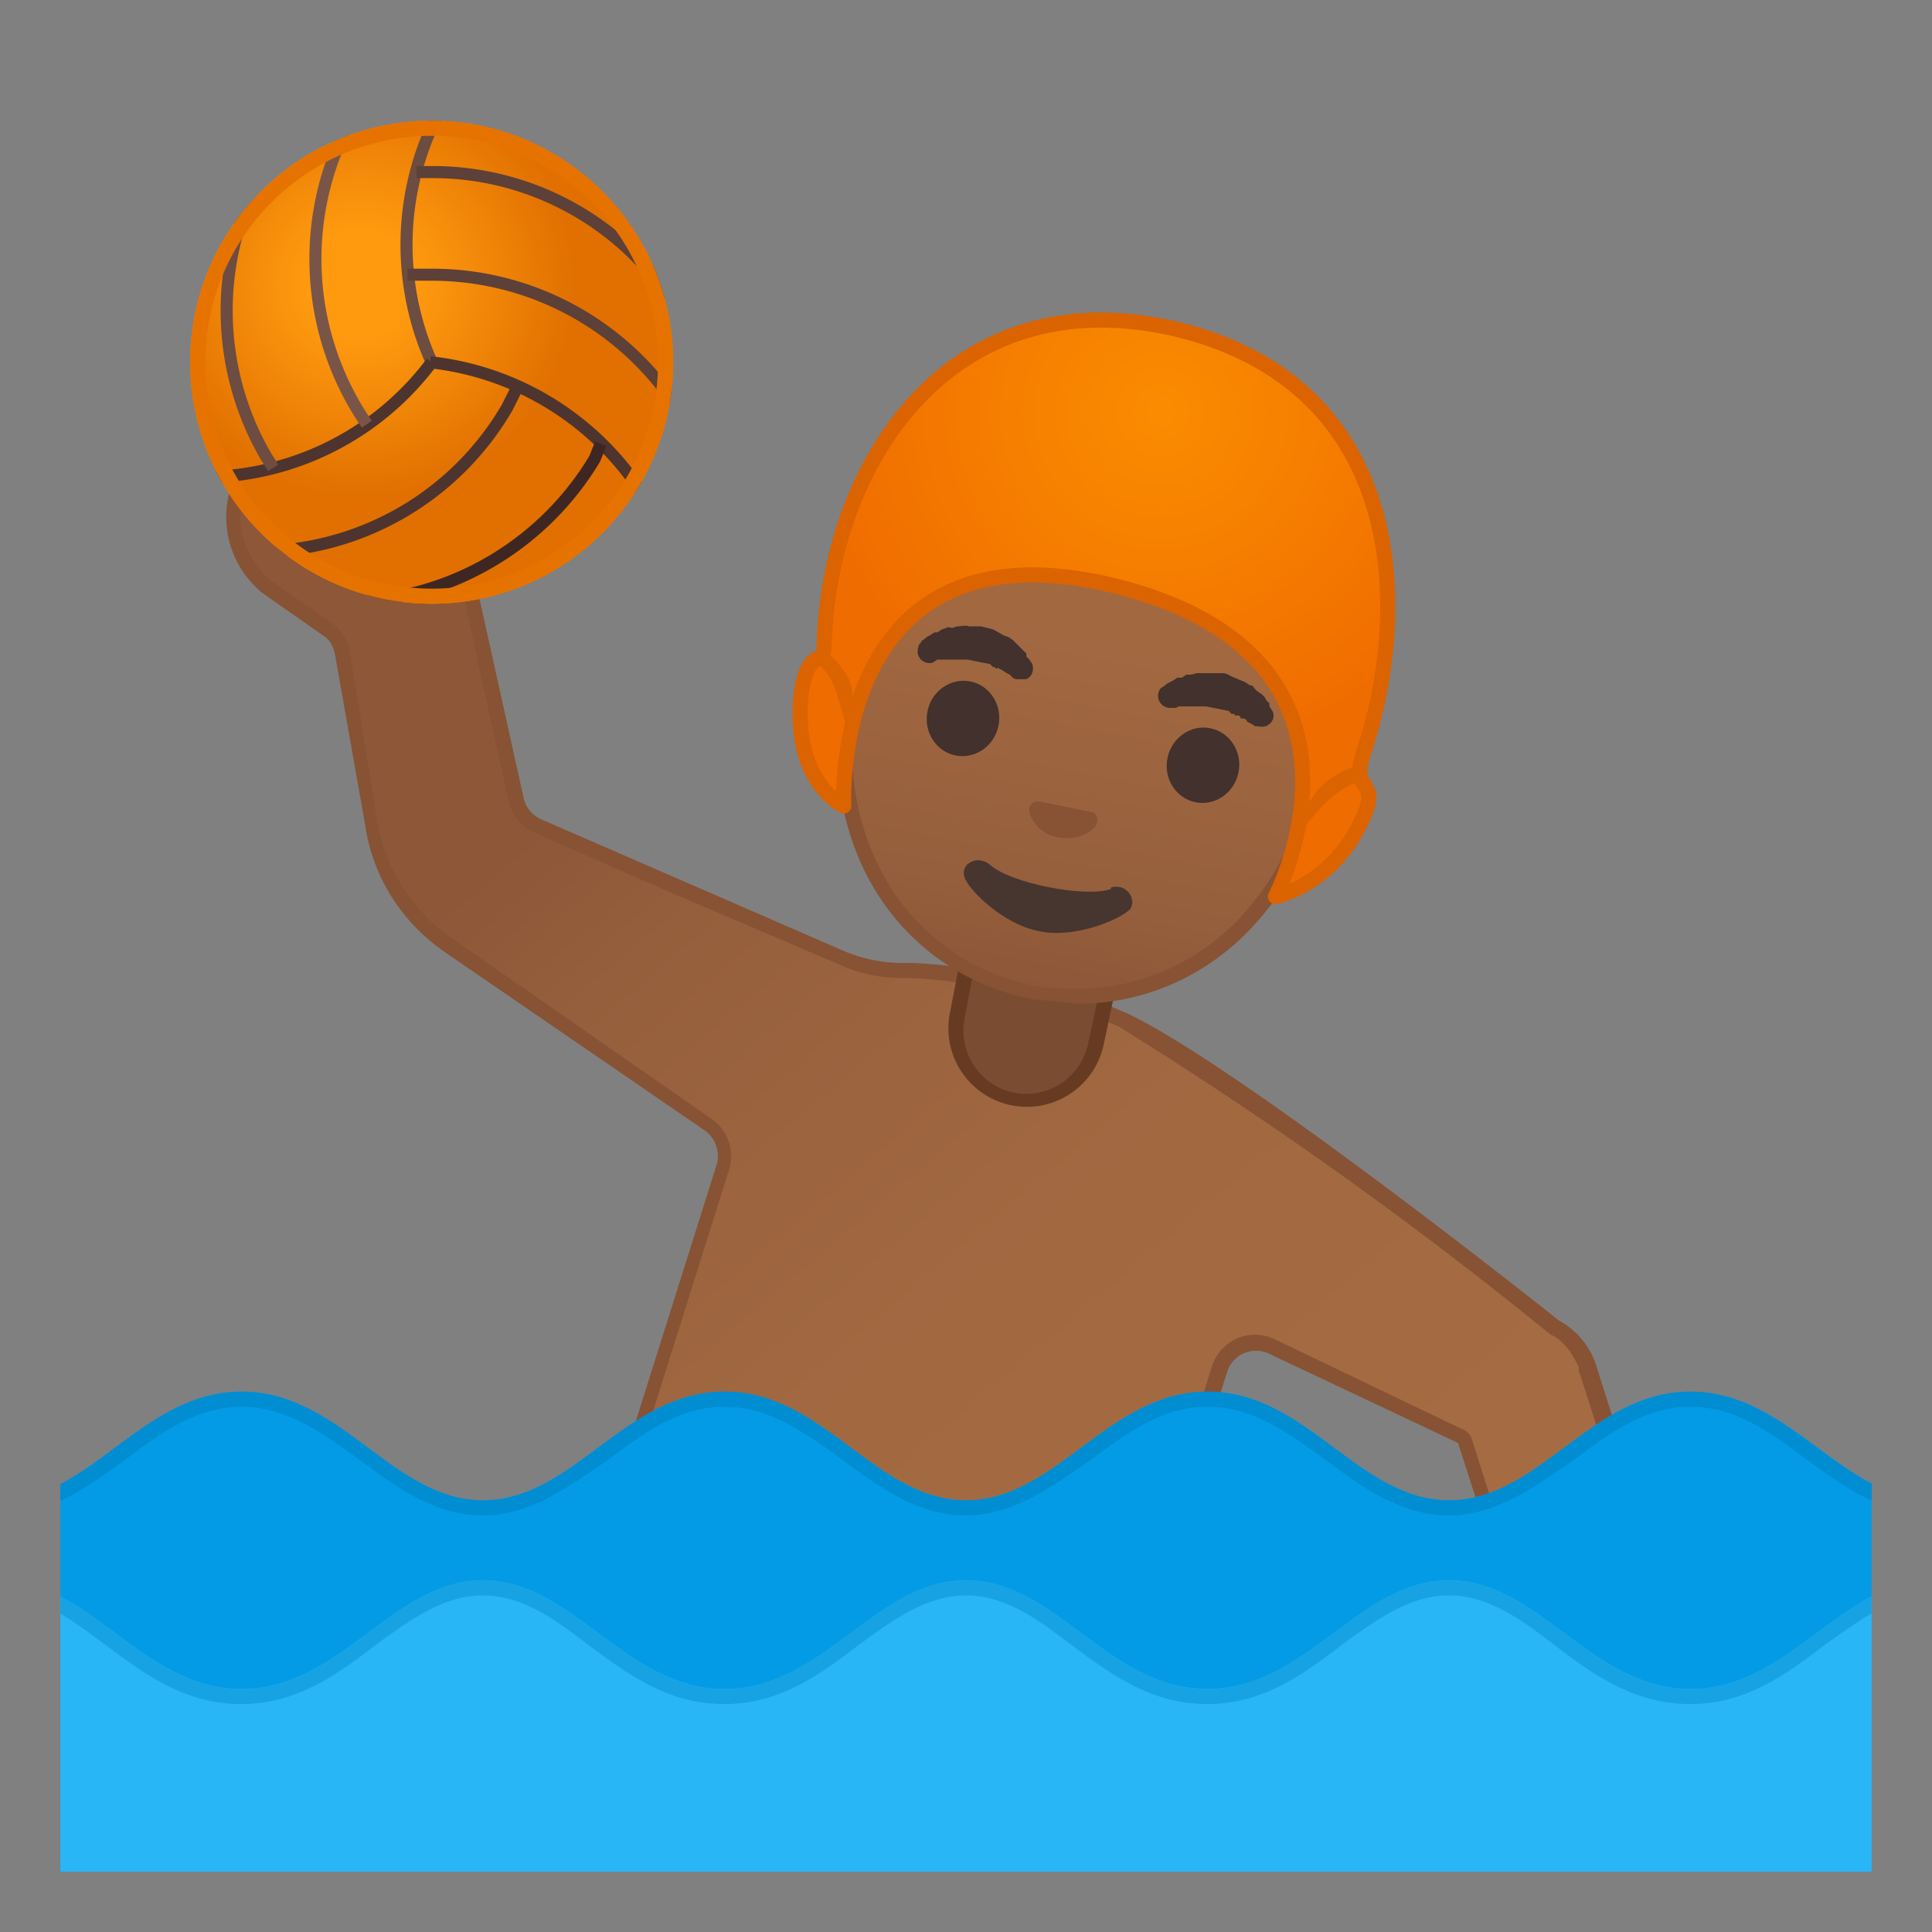<svg viewBox="0 0 128 128" xmlns="http://www.w3.org/2000/svg" xmlns:xlink="http://www.w3.org/1999/xlink"><rect x="0" y="0" width="128" height="128" fill="#808080" stroke="none"/><defs><path id="a" d="M4 4h120v120H4z"/></defs><clipPath id="b"><use xlink:href="#a"/></clipPath><g clip-path="url(#b)"><linearGradient id="c" x1="34.1" x2="81.4" y1="55.1" y2="110.6" gradientUnits="userSpaceOnUse"><stop stop-color="#8D5738" offset="0"/><stop stop-color="#97603D" offset=".2"/><stop stop-color="#A26941" offset=".6"/><stop stop-color="#A56C43" offset="1"/></linearGradient><path d="M111.8 120.6a6 6 0 0 1-3.2-1l-3.1-2a6 6 0 0 1-2.5-3.5l-.1-.2-6-18.5c0-.1 0-.2-.2-.3l-12.5-5.9a2.5 2.5 0 0 0-3.4 1.5l-8.9 28.1-33.8-10.6 9.7-31c.4-1 0-2.1-1-2.8l-17-11.8a12.3 12.3 0 0 1-5.2-8l-1.9-11.2c0-.7-.5-1.3-1-1.7l-4-2.8a6 6 0 0 1-1-8.4l.3-.2a6 6 0 0 1 8.4-1l2.8 2.3a6 6 0 0 1 2.2 3.7l.1.3L34.2 53c.2.8.7 1.4 1.5 1.8l20 8.6c1.3.6 2.7.9 4.2.9h.6a40.6 40.6 0 0 1 13.8 3.3c7.4 3.4 28.4 20.1 28.6 20.3 1 .6 1.8 1.5 2.2 2.6l5 15.7c0 .2.2.3.3.4a53 53 0 0 1 5 2.8 6 6 0 0 1 1.6 8.3l-.2.2a6 6 0 0 1-5 2.7z" fill="url(#c)"/><path d="M21.5 28.5a5 5 0 0 1 3.4 1.2l3 2.3c1 .8 1.7 2 1.9 3.4l.1.4 3.8 17.3a3 3 0 0 0 1.8 2.1l9.1 4 11 4.7c1.3.6 2.7.9 4.3.9h.6A40.9 40.9 0 0 1 74.1 68a274.4 274.4 0 0 1 28.6 20.4c.9.4 1.5 1.3 1.9 2.2v.2l5 15.6c.1.3.4.6.7.7.4.1 2.8 1.5 4.7 2.7 2.5 1.7 3.2 5 1.6 7.6l-.2.2a5.5 5.5 0 0 1-7.6 1.6l-3-2a5 5 0 0 1-2.3-3.2l-.2-.4-5.8-18.3a1 1 0 0 0-.6-.6l-12.5-6a3 3 0 0 0-4.1 1.8l-8.7 27.7L38.7 108l9.6-30.5a3 3 0 0 0-1.2-3.4L30 62.2a11.8 11.8 0 0 1-5-7.7l-1.8-11.2a3 3 0 0 0-1.2-2l-4-2.8a5.5 5.5 0 0 1-.9-7.7l.2-.2c1.1-1.3 2.7-2 4.3-2m0-1c-1.9 0-3.8.7-5 2.3l-.2.3a6.5 6.5 0 0 0 1 9.1l4 2.8c.5.3.7.8.8 1.3l2 11.3c.5 3.4 2.4 6.4 5.3 8.4l17.2 11.8c.7.5 1 1.4.8 2.2l-9.9 31.4 34.7 11 9-28.6a2 2 0 0 1 2.8-1.2l12.5 5.9 6 18.7a6.4 6.4 0 0 0 2.7 3.8l3 2a6.5 6.5 0 0 0 9-1.9l.2-.3c2-3 1.2-7-1.8-9 0 0-4.4-2.6-5-2.8l-5-15.8a5.2 5.2 0 0 0-2.4-2.8S82.1 70.6 74.6 67.1a41.2 41.2 0 0 0-14-3.3h-.7a10 10 0 0 1-4-.8l-20-8.7a2 2 0 0 1-1.2-1.4l-3.9-17.6a6 6 0 0 0-2.4-4l-2.8-2.4a6.4 6.4 0 0 0-4-1.4z" fill="#875334"/><circle cx="28.6" cy="24" r="16" fill="#FF9100"/><radialGradient id="d" cx="23.9" cy="18.8" r="17.7" gradientUnits="userSpaceOnUse"><stop stop-color="#FFA726" offset=".2"/><stop stop-color="#B33F00" offset=".8"/></radialGradient><circle cx="28.6" cy="24" r="16" fill="url(#d)" opacity=".4"/><defs><circle id="e" cx="28.6" cy="24" r="16"/></defs><clipPath id="f"><use xlink:href="#e"/></clipPath><g clip-path="url(#f)" fill="none" stroke-width=".8"><path d="M28.6 24A19 19 0 0 1 29 7.6" stroke="#6D4C41"/><path d="M27.6 11.4h1a19 19 0 0 1 15.7 8.2M27 18.2h1.6c6.6 0 12.5 3.3 16 8.4" stroke="#5D4037"/><path d="M28.5 24a19.2 19.2 0 0 1 14 8.6" stroke="#4E342E"/><path d="M39.8 29.4l-.4 1c-3.3 5.5-9 8.9-15 9.4" stroke="#3E2723"/><path d="M34.3 25.6l-.7 1.4a19.2 19.2 0 0 1-15.3 9.5M28.6 24A19 19 0 0 1 14 31.6" stroke="#4E342E"/><path d="M18.1 31l-.5-.8a19.2 19.2 0 0 1-.8-17.7" stroke="#6D4C41"/><path d="M24.3 28.1a19.3 19.3 0 0 1-1.5-19.3" stroke="#795548"/></g><path d="M68 73h-.9c-2.5-.6-4.2-3-3.7-5.6l.8-4.2 9.3 1.8-.9 4.2A4.7 4.7 0 0 1 68 73z" fill="#7A4C32"/><path d="M64.6 63.8l8.3 1.6-.8 3.7a4.2 4.2 0 0 1-4.9 3.3 4.2 4.2 0 0 1-3.3-4.9l.7-3.7m-.8-1.2l-.9 4.7a5.2 5.2 0 0 0 10.2 2l1-4.7-10.3-2z" fill="#663B22"/><defs><path id="g" transform="rotate(11.1 72.7 44.3)" d="M50.3 21.9h44.8v44.8H50.3z"/></defs><clipPath id="h"><use xlink:href="#g"/></clipPath><g clip-path="url(#h)"><path d="M84.6 57.8h-.8l-26.4-5.2c-2.6-.5-4.2-3.2-3.7-6a5 5 0 0 1 4.8-4.1h.9l26.3 5.2c2.6.5 4.2 3.2 3.7 6a5 5 0 0 1-4.8 4.1z" fill="#E59600"/><path d="M58.5 43h.8l3.5.7 19.3 3.8 3.5.7c2.3.5 3.8 2.9 3.3 5.4a4.5 4.5 0 0 1-4.3 3.7 4 4 0 0 1-.8 0l-3.5-.7-19.2-3.8-3.6-.7c-2.3-.5-3.8-2.9-3.3-5.4a4.5 4.5 0 0 1 4.3-3.7m0-1a5.5 5.5 0 0 0-5.3 4.6c-.6 3 1.3 5.9 4.1 6.5l3.6.7L80 57.5l3.5.7 1 .1c2.5 0 4.8-1.9 5.3-4.6.6-3-1.3-6-4-6.5l-3.6-.7L63 42.8l-3.5-.7-1-.1z" fill="#CC8600"/><linearGradient id="i" x1="62.1" x2="62.1" y1="-28.1" y2="12.9" gradientTransform="rotate(11.1 -206.9 71.9)" gradientUnits="userSpaceOnUse"><stop stop-color="#A56C43" offset="0"/><stop stop-color="#A26941" offset=".4"/><stop stop-color="#97603D" offset=".8"/><stop stop-color="#8D5738" offset="1"/></linearGradient><path d="M71.4 66c-1 0-2 0-3-.2-7.5-1.5-14.5-9-12-21.8 2.4-12.2 10.7-18.5 17.7-18.5.7 0 1.5 0 2.2.2C86 27.6 89.8 39.8 87.8 50c-2.3 11.8-10 16-16.4 16z" fill="url(#i)"/><path d="M74 26c.8 0 1.5 0 2.2.2 3.8.7 7.2 3.6 9.3 7.7A25.2 25.2 0 0 1 87.3 50C85 61.5 77.6 65.5 71.4 65.5c-1 0-2 0-2.9-.2-4-.8-7.3-3.1-9.5-6.5-2.5-4-3.2-9-2-14.7C59.2 32.1 67.3 26 74 26m0-1c-7.7 0-15.7 7.2-18 18.9-2.6 12.8 4.2 20.7 12.4 22.3l3 .3c7.3 0 14.7-5 16.9-16.3 2.5-12.9-3.5-23.4-11.9-25-.8-.2-1.6-.2-2.3-.2z" fill="#875334"/><path d="M61 42.5l.3-.2.1-.1.2-.1.3-.2h.2l.3-.2.3-.1c.1-.1.3 0 .4 0l.3-.1c.3 0 .6-.1.8 0h.8l.8.2.7.4.3.1.3.2.3.3.2.2.2.2.2.2v.2l.2.2.2.3c.1.4 0 .8-.4 1h-.7l-.2-.1-.2-.2-.2-.1-.3-.2-.2-.1c-.1-.1-.1 0-.2 0l-.1-.1h-.1l-.2-.2-.5-.1-.5-.1-.5-.1h-2l-.3.2a.8.8 0 0 1-1-.6c0-.3 0-.6.3-.8zM83 48l-.2-.1-.2-.1v-.1l-.2-.1h-.2s0-.2-.2-.2h-.2v-.1h-.2l-.2-.2-.5-.1-.5-.1-.5-.1H78.1l-.2.1h-.4a.8.8 0 0 1-.6-1.3l.3-.2.1-.1.2-.1.2-.1.3-.2h.3l.3-.2h.3l.4-.1H81c.3 0 .5.2.8.3l.7.3.3.2c.1 0 .2 0 .3.2l.2.2.3.2.2.2.1.2.2.2v.2l.2.3c.2.4 0 .8-.4 1-.3.1-.6 0-.8 0z" fill="#42312C"/><g fill="#42312C"><ellipse transform="rotate(-78.9 63.8 47.6)" cx="63.8" cy="47.6" rx="2.5" ry="2.4"/><ellipse transform="rotate(-78.9 79.7 50.7)" cx="79.7" cy="50.7" rx="2.5" ry="2.4"/></g><radialGradient id="j" cx="62.3" cy="-30.1" r="14.9" gradientTransform="rotate(11.1 -206.9 71.9)" gradientUnits="userSpaceOnUse"><stop stop-color="#6D4C41" offset="0"/><stop stop-color="#543930" offset="1"/></radialGradient><path d="M77.2 22.3C55 18 54.8 44.1 54.8 44.1l1.5 4.6c.6-3.5 3.2-9.4 4.7-11.8a3 3 0 0 1 3.7-1.2A54.7 54.7 0 0 0 83 39.3a3 3 0 0 1 3 2.8l.3 12.5 3.2-4s9.4-24-12.4-28.3z" fill="url(#j)"/><defs><path id="k" d="M77.2 22.3C55 18 54.6 43.6 54.6 43.6l1.7 5.1c.1-.7 1-3.3 1-3.3-1-2.2-.5-4.5-.5-4.5l1.6-5 2.8-4.2 15-5 12 11 .8 4.2-.6 6s-1 2.7-2.1 3.4l.1 3.4 3.2-4.2s9.4-24-12.4-28.2z"/></defs><clipPath id="l"><use xlink:href="#k"/></clipPath><g clip-path="url(#l)"><path d="M72.4 23.8c1.4 0 2.8.2 4.4.5 5.2 1 9 3.4 11 7 3.1 5.8 1.4 13.6.4 17l-.1-6.2V42a5 5 0 0 0-5-4.7 53.5 53.5 0 0 1-19.5-3.9 5 5 0 0 0-4.3 2.4 46 46 0 0 0-2.5 5c.3-2 .9-4.6 2-7.3 2.7-6.4 7.3-9.7 13.6-9.7m0-2c-17.4 0-17.8 21.8-17.8 21.8l1.7 5.1c.6-3.5 3.2-9.4 4.7-11.8a3 3 0 0 1 3.7-1.2A54.7 54.7 0 0 0 83 39.3a3 3 0 0 1 3 2.8l.3 12.5 3.2-4s9.4-24-12.4-28.3a28 28 0 0 0-4.8-.5z" fill="#402821"/></g><path d="M73.6 58.9c-1.7.6-6.7-.4-8-1.6-.8-.7-2-.1-1.7.8.2.8 2.6 3.2 5 3.6 2.3.5 5.4-.8 6-1.5.4-.7-.3-1.7-1.3-1.4z" fill="#473530"/><path d="M72.4 53.8h-.1l-3.4-.7h-.2c-.3 0-.6.3-.5.7s.6 1.5 2 1.7 2.2-.5 2.4-.8c.2-.4.1-.7-.2-.9z" fill="#875334"/></g><path d="M28.6 9a15 15 0 1 1 0 30 15 15 0 0 1 0-30m0-1a16 16 0 1 0 0 32 16 16 0 0 0 0-32z" fill="#E67300"/><radialGradient id="m" cx="76.9" cy="27.3" r="23.4" gradientUnits="userSpaceOnUse"><stop stop-color="#FB8C00" offset="0"/><stop stop-color="#EF6C00" offset="1"/></radialGradient><path d="M77.9 21.8c-15-3.5-23 9-23.3 21 0 1.4-1 0-1.5 3-.7 6 2.8 7.6 2.8 7.6s-1-19.2 17.9-14.6c19 4.7 10.7 20.6 10.7 20.6s3.5-.7 5.5-4.6c1.8-3.4-.6-2.1.3-4.8 3.2-9.5 3-24.5-12.4-28.2z" fill="url(#m)"/><path d="M56.3 48.9l-.9-3.1c-.5-1.4-1.4-2-1.4-2l.4-.3.2-.3s.7.2 1.6 1.7c.7 1.4 0 4 0 4zm29.6 6.6s1.4-2 2.6-2.9c1.2-.9 1.8-.8 1.8-.8l-.2-.6v-.5s-.6 0-1.8.8c-2 1.2-2.4 4-2.4 4z" fill="#DB6300"/><path d="M77.9 21.8c-15-3.5-23 9-23.3 21 0 1.4-1 0-1.5 3-.7 6 2.8 7.6 2.8 7.6s-1-19.2 17.9-14.6c19 4.7 10.7 20.6 10.7 20.6s3.5-.7 5.5-4.6c1.8-3.4-.6-2.1.3-4.8 3.2-9.5 3-24.5-12.4-28.2z" fill="none" stroke="#DB6300" stroke-linecap="round" stroke-linejoin="round" stroke-miterlimit="10"/></g><path d="M96 99.4c-6 0-9.4-7.2-16-7.2s-10 7.2-16 7.2-9.4-7.2-16-7.2-10 7.2-16 7.2-9.4-7.2-16-7.2-10 7.2-16 7.2V128h128V99.4c-6-.1-9.4-7.2-16-7.2s-10 7.2-16 7.2z" clip-path="url(#b)" fill="#039BE5"/><path d="M128 104.7c-6 0-9.4 7.2-16 7.2s-10-7.2-16-7.2-9.4 7.2-16 7.2-10-7.2-16-7.2-9.4 7.2-16 7.2-10-7.2-16-7.2-9.4 7.2-16 7.2-10-7.2-16-7.2V129h128v-24.3z" clip-path="url(#b)" fill="#29B6F6"/><g clip-path="url(#b)"><path d="M96 105.7c2.6 0 4.8 1.6 7 3.3 2.6 2 5.3 3.9 9 3.9s6.4-2 9-4c2-1.4 3.8-2.8 6-3.1V128H1v-22.2c2.2.3 4 1.7 6 3.2 2.7 2 5.3 3.9 9 3.9s6.4-2 9-4c2.2-1.6 4.4-3.2 7-3.2s4.8 1.6 7 3.3c2.7 2 5.3 3.9 9 3.9s6.4-2 9-4c2.2-1.6 4.4-3.2 7-3.2s4.8 1.6 7 3.3c2.7 2 5.3 3.9 9 3.9s6.4-2 9-4c2.2-1.6 4.4-3.2 7-3.2m32-1c-6 0-9.4 7.2-16 7.2s-10-7.2-16-7.2-9.4 7.2-16 7.2-10-7.2-16-7.2-9.4 7.2-16 7.2-10-7.2-16-7.2-9.4 7.2-16 7.2-10-7.2-16-7.2V129h128v-24.3z" fill="#17A3E3"/></g><g clip-path="url(#b)"><path d="M112 93.2c3 0 5.3 1.7 7.7 3.5 2.2 1.6 4.4 3.2 7.2 3.6V127H1v-26.7c2.8-.3 5.1-2 7.3-3.6 2.4-1.8 4.7-3.5 7.7-3.5s5.3 1.7 7.8 3.5c2.4 1.8 5 3.7 8.2 3.7s5.8-2 8.3-3.7c2.4-1.8 4.7-3.5 7.7-3.5s5.3 1.7 7.8 3.5c2.4 1.8 5 3.7 8.2 3.7s5.8-2 8.3-3.7c2.4-1.8 4.7-3.5 7.7-3.5s5.3 1.7 7.8 3.5c2.4 1.8 5 3.7 8.2 3.7s5.8-2 8.3-3.7c2.4-1.8 4.7-3.5 7.7-3.5m0-1c-6.6 0-10 7.2-16 7.2s-9.4-7.2-16-7.2-10 7.2-16 7.2-9.4-7.2-16-7.2-10 7.2-16 7.2-9.4-7.2-16-7.2-10 7.2-16 7.2V128h128V99.4c-6-.1-9.5-7.2-16-7.2z" fill="#008DD1"/></g><defs><path id="n" d="M-5-126h120V-6H-5z"/></defs><clipPath id="o"><use xlink:href="#n"/></clipPath><g clip-path="url(#o)"><linearGradient id="p" x1="55" x2="55" y1="-32.5" y2=".5" gradientUnits="userSpaceOnUse"><stop stop-color="#616161" offset="0"/><stop stop-color="#545454" offset=".3"/><stop stop-color="#323232" offset=".8"/><stop stop-color="#212121" offset="1"/></linearGradient><path d="M4.5.5V-9c0-17.3 27.2-23.5 50.5-23.5h.1c13.4 0 25.9 2.1 35 6 7 3 15.4 8.5 15.4 17.5V.5H4.5z" fill="url(#p)"/><path d="M55.1-31C79.4-31 104-23.5 104-9v8H6v-8c0-7 4.9-12.5 14.5-16.4C29.3-29 41.5-31 55-31h.1m0-3H55C29.4-34 3-26.9 3-9V2h104V-9c0-16.9-26.1-25-51.9-25z" fill="#404042"/></g><g clip-path="url(#o)"><path d="M54.2-22.8c-4 0-7.3-3.2-7.3-7.1v-9h16.2v9c0 4-3.3 7.1-7.3 7.1h-1.6z" fill="#7A4C32"/><path d="M62-38v8c0 3.5-2.7 6.2-6.2 6.2h-1.6a6.2 6.2 0 0 1-6.3-6.1v-8h14.2m2-2H45.9v10c0 4.5 3.7 8.1 8.3 8.1h1.6c4.6 0 8.3-3.6 8.3-8.1v-10z" fill="#663B22"/></g><path d="M3.5-8.7v11h103v-11c0-16.9-25.7-25.7-51.6-25.6-25.6 0-51.4 7.7-51.4 25.6z" clip-path="url(#o)" fill="none"/><g clip-path="url(#o)"><defs><path id="q" d="M3-9V2h104V-9c0-17-26.2-25-52-25C29.4-34 3-26.9 3-9z"/></defs><clipPath id="r"><use xlink:href="#q"/></clipPath><path clip-path="url(#r)" fill="#E0E0E0" d="M43.7-24l3.8 18H63l3.4-18z"/><g fill="#fff" clip-path="url(#r)"><path d="M45.9-35.7c0 1.8.2 3.8 3 7.5 3.1 4.1 6 4.2 6 4.2l-10.2 8.5L41-35.2l5-.5zm18.1.2c0 1.9 0 3.6-2.9 7.3C58-24 55-24 55-24l10.3 8.5L69-35.2l-5-.3z"/></g><g clip-path="url(#r)" fill="#9E9E9E"><path d="M42.6-34l6.5 30H42L30.4-15l4.8-6.2-7.2-4.3 4.3-6.9s4.4-1 10.3-1.5zm24.8 0L60.8-4h7.3l11.5-11-4.8-6.2 7.2-4.3-4.3-6.9s-4.4-1-10.3-1.5z"/></g><g clip-path="url(#r)" fill="#757575"><path d="M41-31.8l5.7 25.9h-4L33-15.2l3.6-4.7a2 2 0 0 0-.5-3l-5.4-3.3 2.8-4.4c1.3-.3 4-.8 7.4-1.2m1.6-2.1c-6 .4-10.3 1.5-10.3 1.5L28-25.5l7.2 4.3-4.8 6.1L42-3.9h7.3l-6.6-30zM69-31.8c3.4.4 6.1 1 7.4 1.2l2.8 4.4-5.4 3.3c-.5.3-.8.8-1 1.4s.1 1.1.5 1.6l3.6 4.7L67.3-6h-4L69-31.8m-1.6-2.1L60.8-4h7.3l11.5-11-4.8-6.2 7.2-4.3-4.3-6.9s-4.4-1-10.3-1.5z"/></g><g clip-path="url(#r)"><path d="M55.8-14.9h-1.4c-1.6 0-2.9-1-3.2-2.5l-.6-2.2a3.3 3.3 0 0 1 3.2-4.1h2.5c2.1 0 3.7 2 3.2 4l-.5 2.3a3.3 3.3 0 0 1-3.2 2.5z" fill="#212121"/></g><path d="M39.8-13v-12a2 2 0 0 1 3-1.7l10.6 6a2 2 0 0 1 0 3.4l-10.6 6.1a2 2 0 0 1-3-1.7zm30 0v-12a2 2 0 0 0-3-1.7l-10.7 6a2 2 0 0 0 0 3.4l10.7 6.1a2 2 0 0 0 3-1.7z" clip-path="url(#r)" fill="#212121"/><circle cx="54.8" cy="-10" r="2" clip-path="url(#r)" fill="#212121"/></g><g clip-path="url(#o)"><path d="M27.7-57.7c-5.4 0-9.7-4.7-9.7-10.4s4.3-10.5 9.7-10.5h54.6c5.4 0 9.7 4.7 9.7 10.4s-4.3 10.5-9.7 10.5H27.7z" fill="#7A4C32"/><path d="M82.3-77.6c4.8 0 8.7 4.3 8.7 9.4s-3.9 9.5-8.7 9.5H27.7c-4.8 0-8.7-4.3-8.7-9.5s3.9-9.4 8.7-9.4h54.6m0-2H27.7c-6 0-10.7 5.2-10.7 11.4 0 6.3 4.8 11.5 10.7 11.5h54.6c6 0 10.7-5.2 10.7-11.5 0-6.2-4.8-11.4-10.7-11.4z" fill="#663B22"/><linearGradient id="s" x1="55" x2="55" y1="-35.4" y2="-117.2" gradientUnits="userSpaceOnUse"><stop stop-color="#8D5738" offset="0"/><stop stop-color="#97603D" offset=".2"/><stop stop-color="#A26941" offset=".6"/><stop stop-color="#A56C43" offset="1"/></linearGradient><path d="M55-34.7c-15.7 0-32.5-12.2-32.5-38.8 0-12.4 3.5-23.8 10-32.2 6-7.8 14.3-12.2 22.5-12.2s16.4 4.4 22.5 12.2c6.5 8.4 10 19.8 10 32.2 0 12-3.5 22.2-10.1 29.2A30.5 30.5 0 0 1 55-34.7z" fill="url(#s)"/><path d="M55-117c8 0 15.8 4.4 21.7 12a51.5 51.5 0 0 1 9.8 31.5c0 11.8-3.4 21.7-9.8 28.5a29.6 29.6 0 0 1-43.3 0 40.5 40.5 0 0 1-10-28.5 52 52 0 0 1 9.9-31.6A28.1 28.1 0 0 1 55-116.9m0-2c-17.4 0-33.5 18.6-33.5 45.4C21.5-47 38-33.7 55-33.7S88.5-47 88.5-73.5c0-26.8-16.1-45.4-33.5-45.4z" fill="#875334"/><g fill="#42312C"><path d="M31-79.3l.4-.5.2-.2.4-.4c.2 0 .2-.2.4-.4l.5-.3.5-.4.6-.3.7-.3.7-.2 1.5-.4 1.6-.1h1.7l1.5.5a8.6 8.6 0 0 1 1.4.5l.6.3.5.4.5.3.4.4.3.3.3.3.4.6c.5.7.4 1.6-.3 2.1-.4.3-1 .4-1.4.2H44l-.5-.2-.3-.2H43c-.2-.2-.4-.2-.7-.3l-.4-.2h-.4l-.2-.1H41l-.4-.2h-1l-1-.1h-1l-1 .1-.6.1h-.2l-.2.1-.4.2h-.4l-.4.2H34l-.3.2-.3.1-.5.3c-.9.3-1.8 0-2.1-.9-.3-.5-.2-1 0-1.5z"/><ellipse cx="38.6" cy="-71.2" rx="4.9" ry="5.1"/><path d="M77-76.9l-.5-.2-.3-.2h-.3l-.3-.2h-.3l-.4-.2-.5-.1h-.2L74-78l-.5-.1-1-.1h-3l-.5.2h-.5l-.4.2-.4.1c-.3 0-.5.2-.7.3h-.3l-.3.2-.4.2h-.3c-.8.4-1.7 0-2-.9-.2-.5-.1-1 .2-1.4l.4-.6.3-.3.3-.3.4-.3.5-.4.5-.3.6-.3.7-.3.7-.3 1.6-.4 1.6-.1 1.6.1c.5 0 1 .2 1.6.4a8.6 8.6 0 0 1 1.3.6l.6.3.6.3.4.4.5.3c.2.1.2.3.3.4l.3.2.3.6c.5.7.3 1.7-.4 2.2-.5.3-1 .3-1.6.1z"/><ellipse cx="71.4" cy="-71.2" rx="4.9" ry="5.1"/></g><path d="M58.9-62H51c-.6.3-1 1-.6 1.7s1.7 2.7 4.5 2.7 4.3-2 4.6-2.7c.2-.7-.1-1.4-.7-1.6z" fill="#875334"/><path d="M63.4-53.9a25.6 25.6 0 0 1-16.8 0c-1.8-1-3.7.6-3 2.3.8 1.6 6.5 5.4 11.4 5.4s10.6-3.8 11.3-5.4c.8-1.7-1-3.3-2.9-2.3z" fill="#473530"/><radialGradient id="t" cx="55" cy="-95.5" r="33.9" gradientUnits="userSpaceOnUse"><stop stop-color="#554138" offset="0"/><stop stop-color="#3C2C23" offset="1"/></radialGradient><path d="M55-126c-45.5.3-36.2 52.2-36.2 52.2L24-65a90 90 0 0 1 4.8-25.6 6 6 0 0 1 6.8-3.8c4.5.8 11.6 1.8 19.4 1.8h.1c8 0 15-1 19.4-1.8a6 6 0 0 1 6.8 3.8A90 90 0 0 1 86-65l5.1-8.8s9.4-52-36-52.2z" fill="url(#t)"/><path d="M55-126c-45.5.3-36.2 52.2-36.2 52.2L24-65l.3-5-2.5-4.8c-.2-1.6-.9-7-.5-13.6.4-7 2.1-17 8.2-24.2C35.1-119.4 43.7-123 55-123s20 3.6 25.6 10.4c10.8 13 8.2 34.3 7.7 37.8l-2.5 4.6.3 5.2 5-8.8s9.3-52-36-52.2z" fill="#291D15"/></g><defs><path id="u" d="M127-126h120V-6H127z"/></defs><clipPath id="v"><use xlink:href="#u"/></clipPath><g clip-path="url(#v)"><linearGradient id="w" x1="187" x2="187" y1="-32.5" y2=".5" gradientUnits="userSpaceOnUse"><stop stop-color="#616161" offset="0"/><stop stop-color="#545454" offset=".3"/><stop stop-color="#323232" offset=".8"/><stop stop-color="#212121" offset="1"/></linearGradient><path d="M136.5.5V-9c0-17.3 27.2-23.5 50.5-23.5h.1c13.4 0 25.9 2.1 35 6 7 3 15.4 8.5 15.4 17.5V.5h-101z" fill="url(#w)"/><path d="M187.1-31c24.3 0 48.9 7.5 48.9 22v8h-98v-8c0-7 4.9-12.5 14.5-16.4 8.8-3.6 21-5.6 34.5-5.6h.1m0-3h-.1c-25.6 0-52 7.1-52 25V2h104V-9c0-16.9-26.1-25-51.9-25z" fill="#404042"/></g><g clip-path="url(#v)"><path d="M186.2-22.8c-4 0-7.3-3.2-7.3-7.1v-9h16.2v9c0 4-3.3 7.1-7.3 7.1h-1.6z" fill="#99674F"/><path d="M194-38v8c0 3.5-2.7 6.2-6.2 6.2h-1.6a6.2 6.2 0 0 1-6.3-6.1v-8h14.2m2-2h-18.2v10c0 4.5 3.7 8.1 8.3 8.1h1.6c4.6 0 8.3-3.6 8.3-8.1v-10z" fill="#875740"/></g><path d="M135.5-8.7v11h103v-11c0-16.9-25.7-25.7-51.6-25.6-25.6 0-51.4 7.7-51.4 25.6z" clip-path="url(#v)" fill="none"/><g clip-path="url(#v)"><defs><path id="x" d="M135-9V2h104V-9c0-16.9-26.2-25-52-25-25.7 0-52 7.1-52 25z"/></defs><clipPath id="y"><use xlink:href="#x"/></clipPath><path clip-path="url(#y)" fill="#E0E0E0" d="M175.7-24l3.8 18H195l3.4-18z"/><g fill="#fff" clip-path="url(#y)"><path d="M177.9-35.7c0 1.8.1 3.8 3 7.5 3.1 4.1 6 4.2 6 4.2l-10.2 8.5-3.8-19.7 5-.5zm18.1.2c0 1.9 0 3.6-2.9 7.3C190-24 187-24 187-24l10.3 8.5 3.8-19.7-5-.3z"/></g><g clip-path="url(#y)" fill="#9E9E9E"><path d="M174.6-34l6.6 30h-7.3l-11.5-11 4.8-6.2-7.1-4.3 4.2-6.9s4.4-1 10.3-1.5zm24.8 0l-6.6 30h7.3l11.5-11-4.8-6.2 7.1-4.3-4.2-6.9s-4.4-1-10.3-1.5z"/></g><g clip-path="url(#y)" fill="#757575"><path d="M173-31.8l5.7 25.9h-4l-9.6-9.3 3.6-4.7a2 2 0 0 0-.5-3l-5.4-3.3 2.8-4.4c1.2-.3 4-.8 7.4-1.2m1.6-2.1c-6 .4-10.3 1.5-10.3 1.5l-4.3 6.9 7.2 4.3-4.8 6.1 11.4 11.2h7.3l-6.5-30zm26.4 2.1c3.4.4 6.1 1 7.4 1.2l2.8 4.4-5.4 3.3c-.5.3-.8.8-1 1.4s.1 1.1.5 1.6l3.6 4.7-9.6 9.3h-4l5.7-25.9m-1.6-2.1l-6.6 30h7.3L211.6-15l-4.8-6.2 7.1-4.3-4.2-6.9s-4.4-1-10.3-1.5z"/></g><g clip-path="url(#y)"><path d="M187.8-14.9h-1.4c-1.6 0-2.9-1-3.2-2.5l-.6-2.2a3.3 3.3 0 0 1 3.2-4.1h2.5c2.1 0 3.7 2 3.2 4l-.5 2.3a3.3 3.3 0 0 1-3.2 2.5z" fill="#212121"/></g><path d="M171.8-13v-12a2 2 0 0 1 3-1.7l10.6 6a2 2 0 0 1 0 3.4l-10.6 6.1a2 2 0 0 1-3-1.7zm30 0v-12a2 2 0 0 0-3-1.7l-10.7 6a2 2 0 0 0 0 3.4l10.7 6.1a2 2 0 0 0 3-1.7z" clip-path="url(#y)" fill="#212121"/><circle cx="186.8" cy="-10" r="2" clip-path="url(#y)" fill="#212121"/></g><g clip-path="url(#v)"><path d="M159.7-57.7c-5.4 0-9.7-4.7-9.7-10.4s4.3-10.5 9.7-10.5h54.6c5.4 0 9.7 4.7 9.7 10.4s-4.3 10.5-9.7 10.5h-54.6z" fill="#99674F"/><path d="M214.3-77.6c4.8 0 8.7 4.3 8.7 9.4s-3.9 9.5-8.7 9.5h-54.6c-4.8 0-8.7-4.3-8.7-9.5s3.9-9.4 8.7-9.4h54.6m0-2h-54.6c-6 0-10.7 5.2-10.7 11.4 0 6.3 4.8 11.5 10.7 11.5h54.6c6 0 10.7-5.2 10.7-11.5s-4.8-11.4-10.7-11.4z" fill="#875740"/><linearGradient id="z" x1="187" x2="187" y1="-35.4" y2="-117.2" gradientUnits="userSpaceOnUse"><stop stop-color="#A47B62" offset="0"/><stop stop-color="#AD8264" offset=".2"/><stop stop-color="#B78A67" offset=".6"/><stop stop-color="#BA8D68" offset="1"/></linearGradient><path d="M187-34.7c-15.7 0-32.5-12.2-32.5-38.8 0-12.4 3.5-23.8 10-32.2 6-7.8 14.3-12.2 22.5-12.2s16.4 4.4 22.5 12.2c6.5 8.4 10 19.8 10 32.2 0 12-3.5 22.2-10.1 29.2a30.5 30.5 0 0 1-22.4 9.6z" fill="url(#z)"/><path d="M187-117c8 0 15.8 4.4 21.7 12a51.5 51.5 0 0 1 9.8 31.5c0 11.8-3.4 21.7-9.8 28.5a29.6 29.6 0 0 1-43.3 0 40.5 40.5 0 0 1-10-28.5 52 52 0 0 1 9.9-31.6 28.1 28.1 0 0 1 21.7-11.8m0-2c-17.4 0-33.5 18.6-33.5 45.4 0 26.6 16.6 39.8 33.5 39.8s33.5-13.2 33.5-39.8c0-26.8-16.1-45.4-33.5-45.4z" fill="#91674D"/><path d="M163-79.3l.4-.5.2-.2.4-.4c.2 0 .2-.2.4-.4l.5-.3.5-.4.6-.3.7-.3.7-.2 1.5-.4 1.6-.1h1.7l1.5.5a8.6 8.6 0 0 1 1.4.5l.6.3.5.4.5.3.4.4.3.3.3.3.4.6c.5.7.4 1.6-.3 2.1-.5.3-1 .4-1.5.2h-.2l-.5-.2-.3-.2h-.3c-.2-.2-.4-.2-.7-.3l-.4-.2h-.4l-.2-.1h-.3l-.4-.2h-1l-1-.1h-1l-1 .1-.6.1h-.2l-.2.1-.4.2h-.4l-.4.2h-.3l-.3.2-.3.1-.5.3c-.9.3-1.8 0-2.1-.9-.3-.5-.2-1 0-1.5z" fill="#613E31"/><ellipse cx="170.6" cy="-71.2" rx="4.9" ry="5.1" fill="#49362E"/><path d="M209-76.9l-.5-.2-.3-.2h-.3l-.3-.2h-.3l-.4-.2-.5-.1h-.2l-.2-.1-.5-.1-1-.1h-3l-.5.2h-.5l-.4.2-.4.1c-.3 0-.5.2-.7.3h-.3l-.2.2-.5.2h-.3c-.8.4-1.7 0-2-.9-.2-.5-.1-1 .2-1.4l.5-.6.2-.3.4-.3c.2 0 .2-.2.4-.3l.4-.4.6-.3.6-.3.6-.3.7-.3 1.6-.4 1.6-.1 1.6.1c.6 0 1 .2 1.6.4a8.6 8.6 0 0 1 1.3.6l.6.3.6.3.4.4.5.3c.2.1.2.3.3.4l.3.2.3.6c.5.7.3 1.7-.4 2.2-.5.3-1 .3-1.6.1z" fill="#613E31"/><ellipse cx="203.4" cy="-71.2" rx="4.9" ry="5.1" fill="#49362E"/><path d="M190.9-62h-7.7c-.7.3-1 1-.7 1.7s1.7 2.7 4.5 2.7 4.3-2 4.6-2.7c.3-.7-.1-1.4-.7-1.6z" fill="#99674F"/><path d="M195.4-53.9a25.6 25.6 0 0 1-16.8 0c-1.8-1-3.7.6-3 2.3.8 1.6 6.5 5.4 11.4 5.4 5 0 10.6-3.8 11.3-5.4.8-1.7-1-3.3-2.9-2.3z" fill="#5D4037"/><radialGradient id="A" cx="187.3" cy="-125.7" r="48.9" gradientUnits="userSpaceOnUse"><stop stop-color="#6D4C41" offset="0"/><stop stop-color="#523329" offset="1"/></radialGradient><path d="M187-126c-45.5.3-36.2 52.2-36.2 52.2L156-65a90 90 0 0 1 4.8-25.6 6 6 0 0 1 6.8-3.8 111 111 0 0 0 19.4 1.8h.2c7.8 0 14.9-1 19.3-1.8a6 6 0 0 1 6.8 3.8A90 90 0 0 1 218-65c0 .2 5.1-8.8 5.1-8.8s9.4-52-36-52.2z" fill="url(#A)"/><path d="M187-126c-45.5.3-36.2 52.2-36.2 52.2L156-65l.3-5-2.5-4.8c-.2-1.6-.9-7-.5-13.6.4-7 2.1-17 8.2-24.2 5.7-6.8 14.3-10.3 25.6-10.4 11.3 0 20 3.6 25.6 10.4 10.8 13 8.2 34.3 7.7 37.8l-2.5 4.6c.2 2 .3 3.7.2 5.2l5.1-8.8s9.3-52-36-52.2z" fill="#402821"/></g></svg>